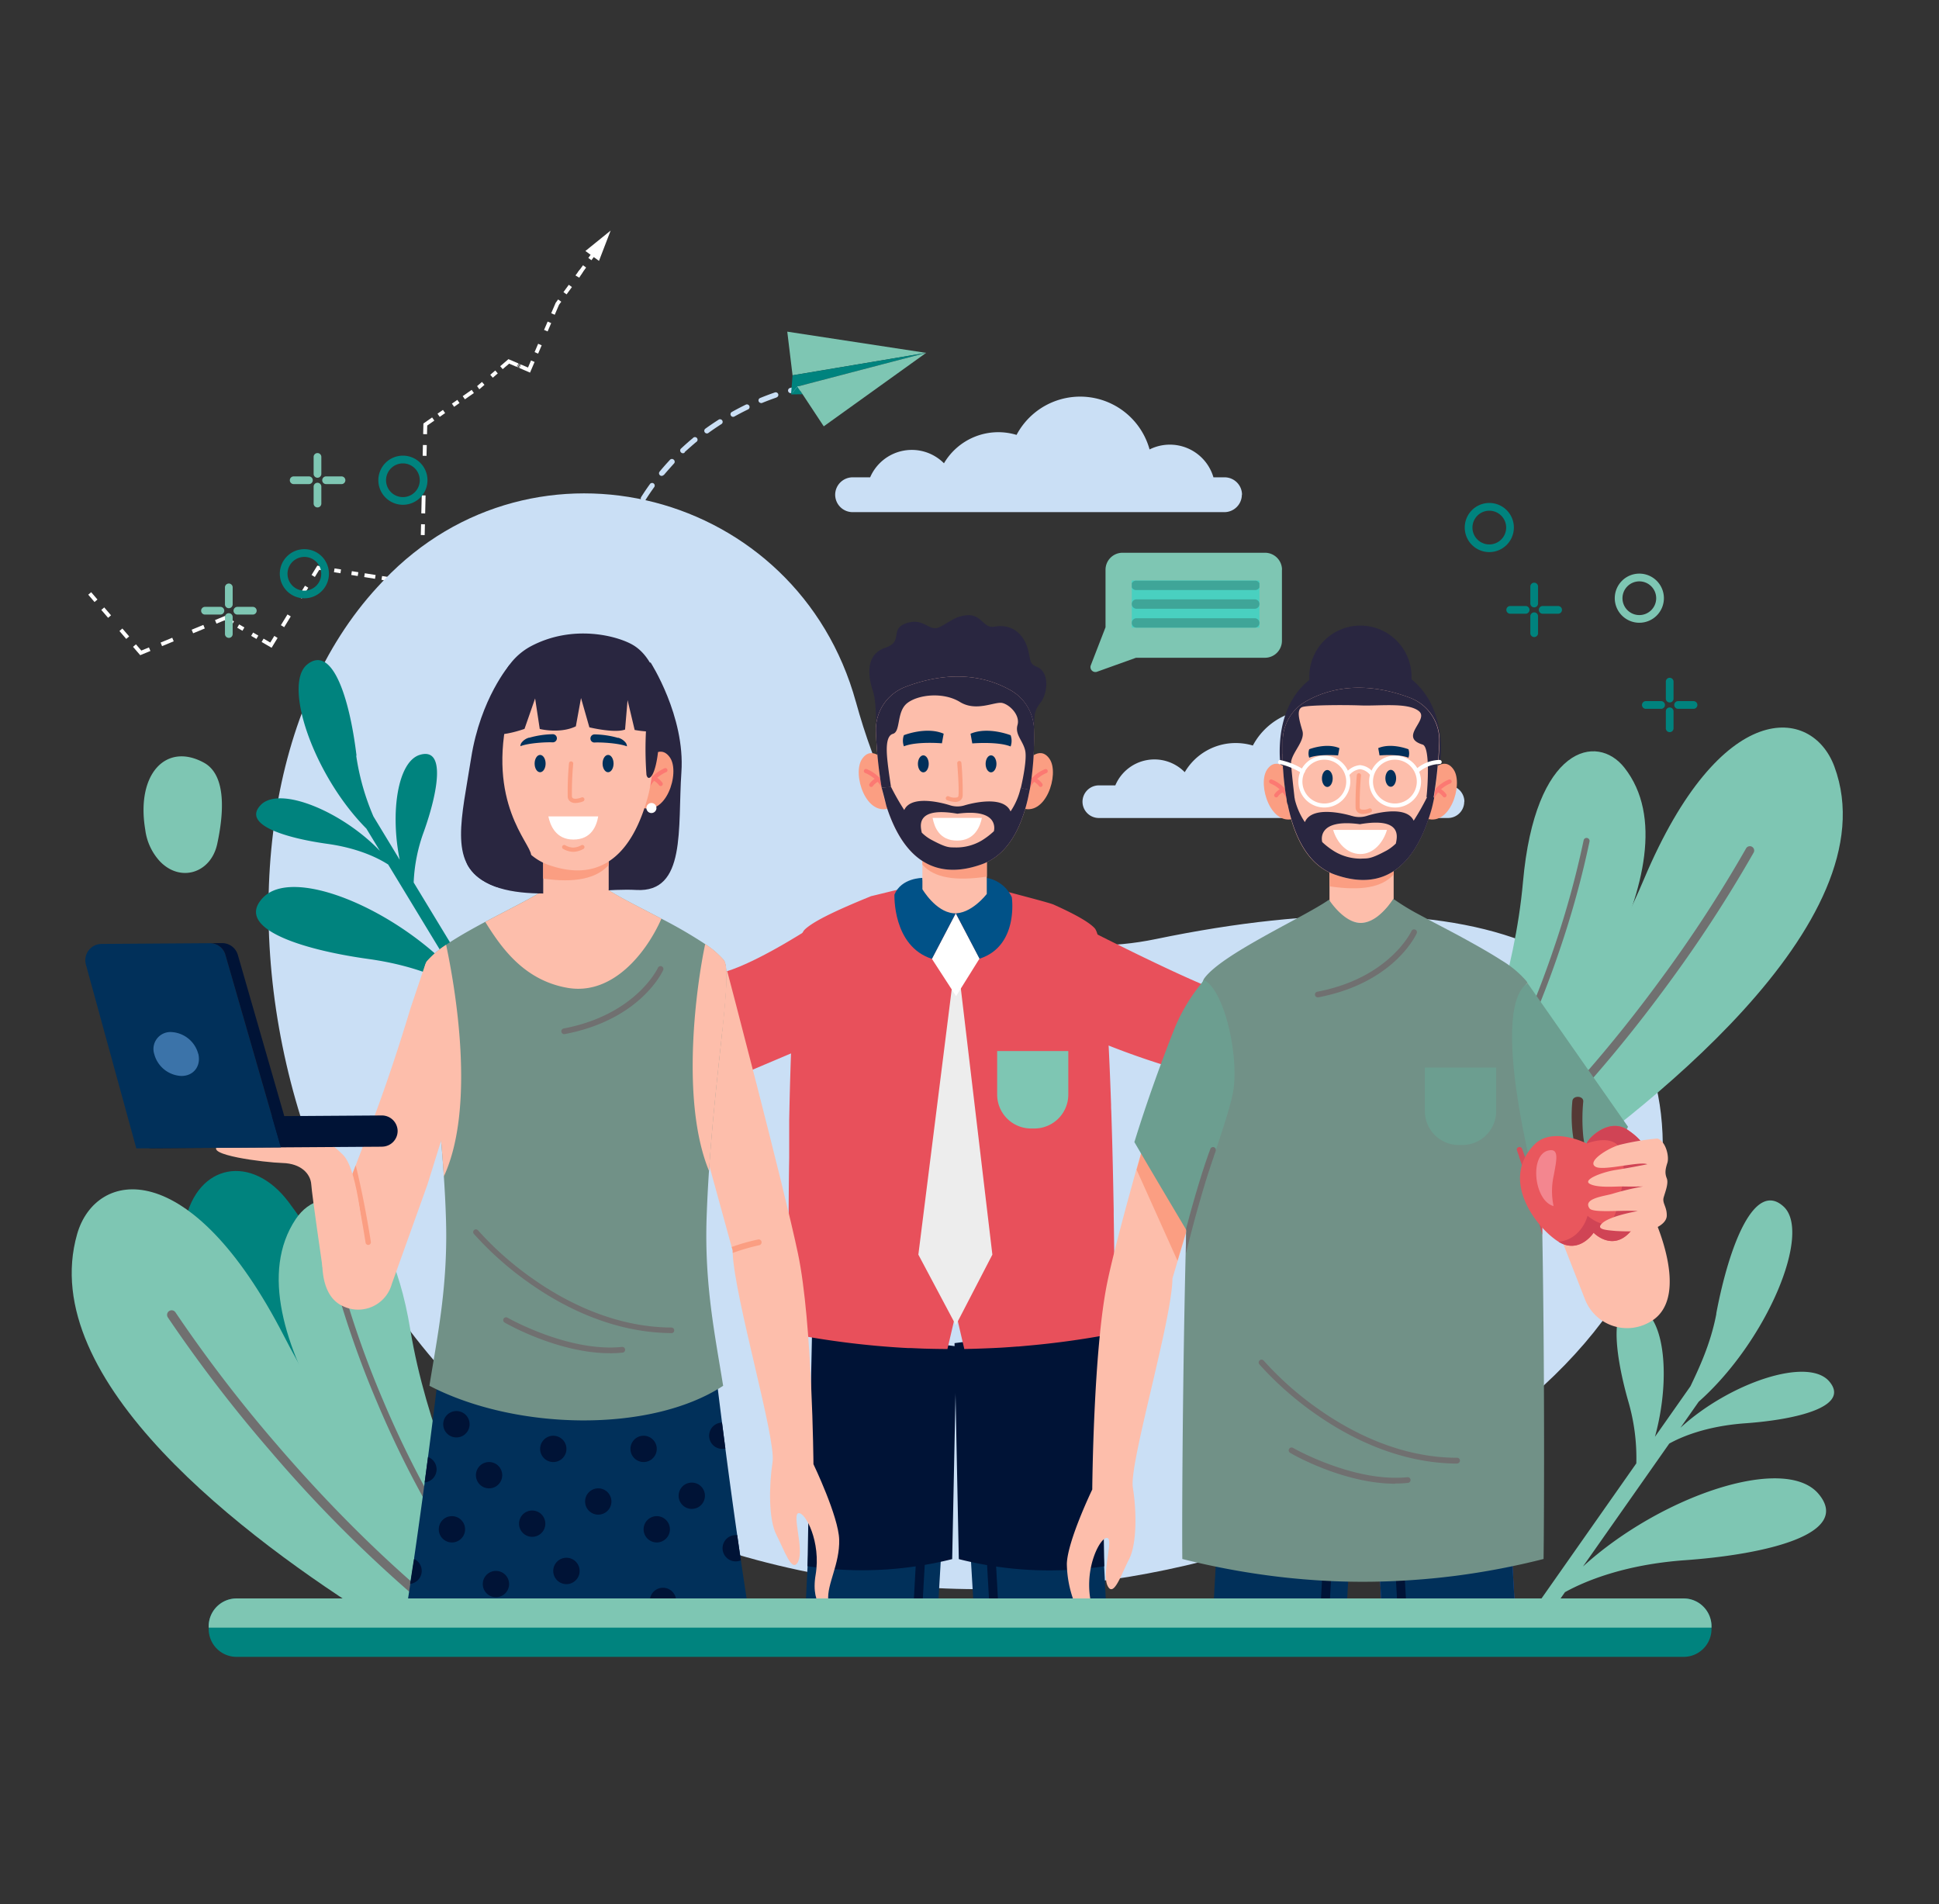 <svg xmlns="http://www.w3.org/2000/svg" xmlns:xlink="http://www.w3.org/1999/xlink" viewBox="0 0 502.76 493.79"><rect x="0" y="0" width="502.76" height="493.79" fill="#333333" stroke="none"/><defs><style>.cls-1,.cls-10,.cls-11,.cls-12,.cls-13,.cls-14,.cls-15,.cls-16,.cls-17,.cls-4,.cls-5,.cls-6,.cls-7,.cls-8,.cls-9{fill:none;}.cls-2{fill:#13dace;}.cls-3{clip-path:url(#clip-path);}.cls-10,.cls-11,.cls-12,.cls-13,.cls-14,.cls-15,.cls-16,.cls-17,.cls-4,.cls-5,.cls-6,.cls-7,.cls-8,.cls-9{stroke:#fff;stroke-miterlimit:10;}.cls-5{stroke-dasharray:2.7 4.51 2.7 2.7;}.cls-6{stroke-dasharray:3.27 5.45 3.27 3.27;}.cls-7{stroke-dasharray:1.57 2.62 1.57 1.57;}.cls-8{stroke-dasharray:3.27 5.45 3.27 3.27;}.cls-9{stroke-dasharray:1.7 2.84 1.7 1.7;}.cls-10{stroke-dasharray:2.84 1.7 1.7 2.84 1.7 1.7;}.cls-11{stroke-dasharray:2.8 4.67 2.8 2.8;}.cls-12{stroke-dasharray:4.67 2.8 2.8 4.67 2.8 2.8;}.cls-13{stroke-dasharray:1.71 2.84 1.71 1.71;}.cls-14{stroke-dasharray:2.84 1.71 1.71 2.84 1.71 1.71;}.cls-15{stroke-dasharray:0.13 0.21 0.13 0.13;}.cls-16{stroke-dasharray:2.35 3.91 2.35 2.35;}.cls-17{stroke-dasharray:3.91 2.35 2.35 3.91 2.35 2.35;}.cls-18{fill:#fff;}.cls-19{clip-path:url(#clip-path-3);}.cls-20{fill:#cadff5;}.cls-21{fill:#00837e;}.cls-22{fill:#7ec6b3;}.cls-23{opacity:0.5;}.cls-24{clip-path:url(#clip-path-5);}.cls-25{fill:#707070;}.cls-26{fill:#01305a;}.cls-27{fill:#001336;}.cls-28{fill:#e8505b;}.cls-29{fill:#ededed;}.cls-30{fill:#015288;}.cls-31{fill:#292640;}.cls-32{fill:#fb9e82;}.cls-33{fill:#fc7972;}.cls-34{fill:#fdbeab;}.cls-35{fill:#375bc7;}.cls-36{fill:#719187;}.cls-37{fill:#6c9e90;}.cls-38{fill:#d64e5a;}.cls-39{fill:#553935;}.cls-40{fill:#e9575d;}.cls-41{fill:#d04455;}.cls-42{fill:#f3868f;}.cls-43{fill:#3b73a9;}</style><clipPath id="clip-path"><rect class="cls-1" x="-569.45" y="-3.1" width="1028.45" height="632.9"></rect></clipPath><clipPath id="clip-path-3"><rect class="cls-1" width="500" height="500"></rect></clipPath><clipPath id="clip-path-5"><rect class="cls-2" x="293.46" y="150.52" width="33.1" height="12.23"></rect></clipPath></defs><g id="OBJECTS"><line class="cls-4" x1="23.26" y1="153.88" x2="24.89" y2="155.78"></line><line class="cls-5" x1="26.65" y1="157.83" x2="33.99" y2="166.37"></line><polyline class="cls-4" points="34.87 167.4 36.5 169.29 38.81 168.34"></polyline><line class="cls-6" x1="41.83" y1="167.08" x2="54.43" y2="161.87"></line><polyline class="cls-4" points="55.94 161.25 58.25 160.29 60.41 161.55"></polyline><line class="cls-7" x1="61.76" y1="162.34" x2="67.41" y2="165.64"></line><polyline class="cls-4" points="68.09 166.03 70.25 167.29 71.55 165.16"></polyline><line class="cls-8" x1="73.26" y1="162.37" x2="80.36" y2="150.74"></line><polyline class="cls-4" points="81.21 149.35 82.52 147.22 84.98 147.61"></polyline><line class="cls-9" x1="86.67" y1="147.88" x2="93.67" y2="149"></line><line class="cls-10" x1="94.51" y1="149.14" x2="106" y2="150.98"></line><polyline class="cls-4" points="106.84 151.12 109.31 151.51 109.37 149.01"></polyline><line class="cls-11" x1="109.44" y1="146.21" x2="109.71" y2="134.53"></line><line class="cls-12" x1="109.74" y1="133.13" x2="110.19" y2="113.98"></line><polyline class="cls-4" points="110.22 112.58 110.28 110.08 112.33 108.65"></polyline><line class="cls-13" x1="113.73" y1="107.68" x2="119.56" y2="103.61"></line><polyline class="cls-14" points="120.26 103.13 124.08 100.46 129.38 95.9"></polyline><polyline class="cls-4" points="130.02 95.34 131.92 93.71 134.22 94.69"></polyline><line class="cls-15" x1="134.33" y1="94.74" x2="134.81" y2="94.95"></line><polyline class="cls-4" points="134.87 94.97 137.17 95.96 138.15 93.66"></polyline><line class="cls-16" x1="139.07" y1="91.5" x2="142.92" y2="82.5"></line><polyline class="cls-17" points="143.38 81.42 144.51 78.78 152.26 68.13"></polyline><line class="cls-4" x1="152.95" y1="67.18" x2="154.42" y2="65.16"></line><polygon class="cls-18" points="155.31 67.65 158.33 59.79 151.79 65.08 155.31 67.65"></polygon><g class="cls-19"><g class="cls-19"><path class="cls-20" d="M221.92,182c-15.13-54.89-83.32-72.57-122.4-31.55q-.84.89-1.68,1.8c-56,60.9-29.56,211,87.36,249s238.54-31.43,245.37-93.52-47.11-81.61-130.82-64.24c-47.3,9.81-68.41-27.34-77.83-61.51"></path><path class="cls-21" d="M74.89,311.77c-9.48-12.7-23.77-10.16-26.92,5.1-1,5-.81,11.34,1.74,19.17,9.72,29.82,29.44,38.07,39.47,18.88,6.19-11.85-4.9-30.56-14.29-43.15"></path><path class="cls-22" d="M56.31,218.89c-1.65,7.5-9.49,10-14.82,4.49a14.81,14.81,0,0,1-3.83-8.25c-2.43-14.55,5.49-22.73,15.26-17.34,6,3.33,5,13.67,3.39,21.1"></path><path class="cls-20" d="M322,128.28a4.54,4.54,0,0,1-4.51,4.52H221.06a4.53,4.53,0,0,1-4.51-4.52,4.54,4.54,0,0,1,4.51-4.51h4.56a11.76,11.76,0,0,1,19.14-3.64,16.34,16.34,0,0,1,18.82-7.36,18.67,18.67,0,0,1,34.49,3.77,11.77,11.77,0,0,1,16.56,7.23h2.9a4.52,4.52,0,0,1,4.51,4.51"></path><path class="cls-20" d="M379.66,207.88a4.23,4.23,0,0,1-4.23,4.23H284.91a4.24,4.24,0,0,1-4.23-4.23,4.25,4.25,0,0,1,4.23-4.23h4.28a11,11,0,0,1,18-3.42,15.29,15.29,0,0,1,13.21-7.56,15.55,15.55,0,0,1,4.45.65,17.52,17.52,0,0,1,32.36,3.54,11,11,0,0,1,15.54,6.79h2.72a4.24,4.24,0,0,1,4.23,4.23"></path><path class="cls-21" d="M386.17,143.16a6.37,6.37,0,1,1,6.36-6.36,6.38,6.38,0,0,1-6.36,6.36m0-10.73a4.37,4.37,0,1,0,4.36,4.37,4.37,4.37,0,0,0-4.36-4.37"></path><path class="cls-22" d="M425.07,161.48a6.37,6.37,0,1,1,6.36-6.37,6.37,6.37,0,0,1-6.36,6.37m0-10.73a4.37,4.37,0,1,0,4.36,4.36,4.37,4.37,0,0,0-4.36-4.36"></path><path class="cls-21" d="M432.93,182.15a1,1,0,0,1-1-1v-4.4a1,1,0,0,1,2,0v4.4a1,1,0,0,1-1,1"></path><path class="cls-21" d="M432.93,189.85a1,1,0,0,1-1-1v-4.4a1,1,0,0,1,2,0v4.4a1,1,0,0,1-1,1"></path><path class="cls-21" d="M439.11,183.8h-4a1,1,0,0,1,0-2h4a1,1,0,0,1,0,2"></path><path class="cls-21" d="M430.7,183.8h-3.95a1,1,0,0,1,0-2h3.95a1,1,0,0,1,0,2"></path><path class="cls-21" d="M397.8,157.49a1,1,0,0,1-1-1v-4.4a1,1,0,1,1,2,0v4.4a1,1,0,0,1-1,1"></path><path class="cls-21" d="M397.8,165.19a1,1,0,0,1-1-1v-4.4a1,1,0,0,1,2,0v4.4a1,1,0,0,1-1,1"></path><path class="cls-21" d="M404,159.14h-4a1,1,0,0,1,0-2h4a1,1,0,0,1,0,2"></path><path class="cls-21" d="M395.58,159.14h-4a1,1,0,0,1,0-2h4a1,1,0,0,1,0,2"></path><path class="cls-21" d="M98.1,124.53a6.37,6.37,0,1,1,6.37,6.36,6.37,6.37,0,0,1-6.37-6.36m2,0a4.37,4.37,0,1,0,4.37-4.37,4.37,4.37,0,0,0-4.37,4.37"></path><path class="cls-21" d="M72.55,148.78a6.37,6.37,0,1,1,6.37,6.36,6.37,6.37,0,0,1-6.37-6.36m2,0a4.37,4.37,0,1,0,4.37-4.37,4.37,4.37,0,0,0-4.37,4.37"></path><path class="cls-22" d="M59.33,157.71a1,1,0,0,0,1-1v-4.4a1,1,0,0,0-2,0v4.4a1,1,0,0,0,1,1"></path><path class="cls-22" d="M59.33,165.41a1,1,0,0,0,1-1V160a1,1,0,0,0-2,0v4.4a1,1,0,0,0,1,1"></path><path class="cls-22" d="M53.15,159.36h4a1,1,0,0,0,0-2h-4a1,1,0,0,0,0,2"></path><path class="cls-22" d="M61.55,159.36h4a1,1,0,0,0,0-2h-4a1,1,0,0,0,0,2"></path><path class="cls-22" d="M82.32,123.88a1,1,0,0,0,1-1v-4.4a1,1,0,0,0-2,0v4.4a1,1,0,0,0,1,1"></path><path class="cls-22" d="M82.32,131.58a1,1,0,0,0,1-1v-4.4a1,1,0,0,0-2,0v4.4a1,1,0,0,0,1,1"></path><path class="cls-22" d="M76.15,125.53H80.1a1,1,0,0,0,0-2H76.15a1,1,0,0,0,0,2"></path><path class="cls-22" d="M84.55,125.53h4a1,1,0,0,0,0-2h-4a1,1,0,1,0,0,2"></path><path class="cls-22" d="M332.39,147.74v18.41a4.41,4.41,0,0,1-4.41,4.41H294.55l-10.09,3.62a1.28,1.28,0,0,1-1.63-1.67l3.82-9.86V147.74a4.41,4.41,0,0,1,4.41-4.41H328a4.41,4.41,0,0,1,4.41,4.41"></path><g class="cls-23"><rect class="cls-2" x="293.46" y="150.52" width="33.1" height="12.23"></rect><g class="cls-24"><path class="cls-21" d="M325.34,153H294.68a1.22,1.22,0,1,1,0-2.43h30.66a1.22,1.22,0,1,1,0,2.43"></path><path class="cls-21" d="M325.34,157.85H294.68a1.22,1.22,0,0,1,0-2.44h30.66a1.22,1.22,0,1,1,0,2.44"></path><path class="cls-21" d="M325.34,162.75H294.68a1.22,1.22,0,0,1,0-2.44h30.66a1.22,1.22,0,1,1,0,2.44"></path></g></g><path class="cls-20" d="M204.83,101.92a.62.62,0,0,0,.33,0c1.22-.32,1.93-.45,1.94-.45a.68.68,0,0,0-.25-1.34s-.75.14-2,.47a.68.68,0,0,0,0,1.32"></path><path class="cls-20" d="M165.37,133.05c-.63,1.15-1.24,2.35-1.81,3.55a.67.67,0,0,1-.78.37l-.13,0a.68.68,0,0,1-.32-.91c.58-1.23,1.2-2.45,1.85-3.63a.68.68,0,0,1,.92-.27.69.69,0,0,1,.27.93"></path><path class="cls-20" d="M162,140.26c-.49,1.22-1,2.48-1.38,3.75a.69.69,0,0,1-.81.44l-.05,0a.67.67,0,0,1-.43-.86c.44-1.29.91-2.57,1.41-3.82a.68.68,0,0,1,.88-.37.67.67,0,0,1,.38.88"></path><path class="cls-20" d="M156.2,160.16a.67.67,0,0,1-.5-.75c.17-1.35.37-2.7.61-4a.68.68,0,1,1,1.33.24c-.22,1.29-.42,2.62-.6,4a.67.67,0,0,1-.76.59h-.08"></path><path class="cls-20" d="M158.93,147a.67.67,0,0,1,.47.83q-.26.9-.48,1.8c-.17.68-.34,1.39-.49,2.08a.69.69,0,0,1-.82.52h0a.68.68,0,0,1-.5-.81c.16-.7.33-1.42.51-2.11s.31-1.22.48-1.83a.68.68,0,0,1,.82-.48h0"></path><path class="cls-20" d="M167.4,129.61a.69.69,0,0,1-.75.29.52.52,0,0,1-.19-.08.68.68,0,0,1-.21-.94c.72-1.14,1.49-2.28,2.28-3.37a.68.68,0,0,1,1.1.8c-.77,1.07-1.53,2.18-2.23,3.3"></path><path class="cls-20" d="M201.35,103.07c-1.24.43-2.49.9-3.74,1.41a.61.61,0,0,1-.42,0,.67.67,0,0,1-.09-1.28c1.26-.52,2.55-1,3.81-1.44a.69.69,0,0,1,.87.42.67.67,0,0,1-.43.86"></path><path class="cls-20" d="M190.42,108a.68.68,0,0,1-.5.07.69.69,0,0,1-.42-.33.66.66,0,0,1,.26-.92c1.18-.66,2.4-1.3,3.61-1.89a.68.68,0,0,1,.6,1.23c-1.2.57-2.39,1.2-3.55,1.84"></path><path class="cls-20" d="M177.54,117.34a.69.69,0,0,1-.63.17.67.67,0,0,1-.33-.2.68.68,0,0,1,0-1c1-.92,2-1.83,3.06-2.69a.68.68,0,1,1,.87,1c-1,.84-2,1.73-3,2.63"></path><path class="cls-20" d="M183.69,112.26a.64.64,0,0,1-.56.11.68.68,0,0,1-.24-1.21c1.09-.79,2.23-1.56,3.37-2.29A.68.68,0,1,1,187,110c-1.12.72-2.23,1.47-3.3,2.25"></path><path class="cls-20" d="M172.07,123.15a.68.68,0,0,1-.69.23.73.73,0,0,1-.26-.14.67.67,0,0,1-.09-.95c.86-1.05,1.77-2.07,2.69-3.06a.68.68,0,0,1,1,0,.67.67,0,0,1,0,1c-.9,1-1.79,2-2.64,3"></path><polygon class="cls-22" points="205.5 97.32 204.13 86 240.13 91.5 205.5 97.32"></polygon><polygon class="cls-21" points="240.13 91.5 206.87 100.2 206.78 100.23 205.11 102.27 205.5 97.32 240.13 91.5"></polygon><polygon class="cls-21" points="205.11 102.27 208.1 102.23 206.78 100.23 205.11 102.27"></polygon><polygon class="cls-22" points="210.97 99.13 206.78 100.23 213.59 110.55 240.13 91.5 210.97 99.13"></polygon><path class="cls-22" d="M129.08,420.36c-12.75-12.95-38.82-41.51-55.4-73.83C49.28,299,24.81,303.22,20,320c-10.87,38,43.77,79,77.92,100.32Z"></path><path class="cls-25" d="M118.93,420.36c-19.37-15.2-35.73-32.47-47.11-45.72a363.51,363.51,0,0,1-26.31-34.33,1.17,1.17,0,0,0-2,1.28A366,366,0,0,0,70,376.14a348.88,348.88,0,0,0,45.14,44.22Z"></path><path class="cls-22" d="M127,404.58c-5.72-11.42-16.57-35.35-20.6-59.73-6-36.43-23-38.8-29.71-28.75-18.42,27.58,25.72,78.33,39.8,93.35Z"></path><path class="cls-25" d="M123,406.44c-10.75-15.09-18.68-31.46-23.75-43.5a248.72,248.72,0,0,1-10.06-28.13.81.81,0,0,0-1.57.43,252.71,252.71,0,0,0,10.12,28.31c5.08,12.06,13,28.44,23.76,43.58Z"></path><path class="cls-22" d="M377.78,303.49c10.92-12.79,34.61-42.62,48.48-75.52,19.9-47.2,43.59-44.9,49.38-29.18,15,40.66-51.5,91.08-79.23,109.94Z"></path><path class="cls-25" d="M384.34,305.34c19.2-16.79,35.05-36.14,45.71-50.65A345.78,345.78,0,0,0,452.73,220a1.13,1.13,0,0,1,1.53-.44,1.12,1.12,0,0,1,.44,1.52A349.57,349.57,0,0,1,431.89,256c-10.54,14.33-26.1,33.36-45,50.06Z"></path><path class="cls-22" d="M379.5,287.28c4.65-11.33,13.3-35,15.39-58.57,3.13-35.24,19.2-38.73,26.33-29.61,19.58,25-19,76.71-31.33,92.07Z"></path><path class="cls-25" d="M383.46,288.76c9.19-15.19,15.59-31.4,19.57-43.27a238.51,238.51,0,0,0,7.59-27.61.78.78,0,0,1,1.53.3A240.68,240.68,0,0,1,404.51,246c-4,11.89-10.39,28.11-19.57,43.35Z"></path><path class="cls-22" d="M445,340.63c3.42-18.09,10-34.59,17.45-27.78s-4.37,35-22,50.62l-4.73,6.75c12.67-11.61,33.06-18.53,38.6-12s-8.5,9.89-21.79,10.84c-10.12.73-16.58,3.52-19.71,5.26l-22.38,31.88c20.12-18.32,52.32-29.21,61.08-18.84s-13.47,15.69-34.57,17.2c-15.94,1.14-26.16,5.52-31.17,8.29l-4.46,6.35c-1.23-.6-2.45-1.21-3.66-1.82l26.62-37.93a52.42,52.42,0,0,0-2.14-16.27c-3.63-12.83-5.21-27.14,2.79-24.18,6.94,2.57,8.21,18.93,4.18,33.56l9.21-13.11c2.16-4.55,5.25-11,6.72-18.84"></path><path class="cls-21" d="M92.44,195.94c-1.8-15-6.27-28.83-12.75-23.67S81.36,201.13,95,214.86l3.51,5.78c-9.74-10.18-26-17-30.91-11.9s6.4,8.55,17.22,10.06c8.23,1.14,13.36,3.78,15.83,5.37l16.56,27.29C101.7,235.38,76,224.72,68.24,232.72s10.16,13.57,27.33,15.95c13,1.81,21.09,5.94,25,8.48l3.3,5.44q1.55-.63,3.09-1.29l-19.7-32.47a43,43,0,0,1,2.64-13.19c3.67-10.29,5.74-21.9-1-19.92-5.82,1.72-7.74,15-5.26,27.22l-6.81-11.23a62.52,62.52,0,0,1-4.47-15.77"></path><path class="cls-26" d="M243.35,414.51c.18-2.91.34-5.68.49-8.25.62-10.49,1-17.66,1-17.66l-4.11-.18-2.32-.1-27.94-1.25s-.51,8-1.11,19.78c-.12,2.41-.25,5-.38,7.66Z"></path><path class="cls-27" d="M243.52,348.54l4.48.58s-.44,22.38-1.11,55.16a96,96,0,0,1-37.51,1.84c.65-36.76,1.2-61.79,1.2-61.79L241,348.22Z"></path><path class="cls-27" d="M239.28,414.51c.65-11.21,1.18-20.82,1.47-26.09l-2.32-.1c-.29,5.29-.82,14.94-1.47,26.19Z"></path><path class="cls-26" d="M252.36,414.51h34.35c-.13-2.69-.26-5.25-.38-7.66-.6-11.77-1.11-19.78-1.11-19.78l-27.94,1.25-2.32.1-4.11.18s.4,7.17,1,17.66c.15,2.57.31,5.34.49,8.25"></path><path class="cls-27" d="M252,347.7l-4.5.58s.43,22.7,1.11,56a95.55,95.55,0,0,0,37.72,1.86c-.65-37.28-1.21-62.67-1.21-62.67l-30.59,3.94Z"></path><path class="cls-27" d="M258.75,414.51c-.65-11.25-1.18-20.9-1.47-26.19l-2.32.1c.29,5.27.82,14.88,1.47,26.09Z"></path><path class="cls-28" d="M289.19,340.18c0,2.39,0,4.27,0,5.55A222.2,222.2,0,0,1,265.71,349l-.62.06-1,.09h-.26c-1.36.11-2.71.2-4.07.29-2.81.16-6.91.31-9.73.36l-2.18-9.38-2.19,9.38c-1.61,0-4.44-.05-6.05-.1l-1.77-.07-1.59-.07-.72,0-1.34-.07a222,222,0,0,1-29.61-3.75c-.06-2.81-.11-8.52-.12-15.89v-1.23c0-8.13,0-18.11.17-28.38l0-2.44c0-1.1,0-2.21,0-3.32,0-.22,0-.45,0-.67,0-.45,0-.89,0-1.34,0-.65,0-1.3,0-1.94l.09-4.41c.48-20.4,1.43-39.15,3.25-43.91a3.05,3.05,0,0,1,.53-1,6.45,6.45,0,0,1,.7-.65c.34-.27.73-.56,1.17-.85,3-2,8.28-4.35,13.61-6.56l1.86-.77c.1,0,14.48-3.54,14.57-3.58l15,.76c1.81.77,16,4.25,17.78,5l1.53.7c4.09,1.9,7.57,3.79,9.09,5.4,2.19,2.32,3.51,23.15,4.28,45.8,0,.52,0,1,.05,1.57.08,2.39.15,4.8.22,7.21s.12,4.75.18,7.11c.09,3.85.16,7.65.23,11.3,0,.42,0,.83,0,1.24.06,3.56.1,7,.14,10.17,0,.42,0,.83,0,1.24,0,4.79.08,9,.09,12.44h0v1.37"></path><polygon class="cls-29" points="248.56 251.48 257.31 325.33 247.84 343.61 238.12 325.33 247.4 251.5 248.56 251.48"></polygon><polygon class="cls-18" points="253.99 248.54 247.9 258.3 241.63 248.63 247.81 236.82 253.99 248.54"></polygon><path class="cls-30" d="M239.17,227.65s-5.41-.06-7.25,4.3c0,0-.55,13.39,9.71,16.68l6.18-11.81s-7.7-2.38-8.64-9.17"></path><path class="cls-30" d="M255.88,227.65a8.88,8.88,0,0,1,6.47,5s1.88,12.65-8.37,15.94l-6.17-11.81s7.14-2.38,8.07-9.17"></path><path class="cls-22" d="M268.24,292.62h-.89a8.8,8.8,0,0,1-8.8-8.8V272.53H277v11.29a8.8,8.8,0,0,1-8.8,8.8"></path><path class="cls-31" d="M227.1,190.48s.34-8-.74-11.21c-1.91-5.64-1-10,3.23-11.33,4.84-1.54.86-4.9,5.52-6.38s5.8,2.5,8.63,1,3.79-2.6,6.59-3c4.26-.57,4.53,3.48,7.47,2.94,4.88-.9,7.61,2.25,8.6,5.44s.24,4.1,2.5,5c3.35,1.39,2.74,6.92.9,9.25s-1.54,3.25-1.67,6.94-41,1.32-41,1.32"></path><path class="cls-32" d="M266,197.64s3.53-4.71,6.16-.82-1.09,15.39-7.51,12.58Z"></path><path class="cls-33" d="M266.09,205.85a.53.53,0,0,0,.52-.39c1-3.55,4.67-5,4.71-5a.54.54,0,0,0,.31-.7.52.52,0,0,0-.69-.31,9.31,9.31,0,0,0-5.37,5.72.53.53,0,0,0,.37.67.39.39,0,0,0,.15,0"></path><path class="cls-33" d="M269.8,204.06a.51.51,0,0,0,.29-.08.55.55,0,0,0,.17-.75,5,5,0,0,0-2-1.65.55.55,0,0,0-.72.28.55.55,0,0,0,.27.72,3.8,3.8,0,0,1,1.57,1.24.55.55,0,0,0,.46.24"></path><path class="cls-32" d="M229.67,197.64s-3.53-4.71-6.16-.82,1.09,15.39,7.52,12.58Z"></path><path class="cls-33" d="M229.62,205.85a.54.54,0,0,1-.52-.39c-1-3.55-4.67-5-4.71-5a.54.54,0,1,1,.39-1,9.36,9.36,0,0,1,5.37,5.72.54.54,0,0,1-.38.67.39.39,0,0,1-.15,0"></path><path class="cls-33" d="M225.91,204.06a.51.51,0,0,1-.29-.08.54.54,0,0,1-.16-.75,4.85,4.85,0,0,1,2-1.65.54.54,0,0,1,.72.28.55.55,0,0,1-.27.72,3.88,3.88,0,0,0-1.57,1.24.54.54,0,0,1-.46.24"></path><path class="cls-34" d="M239.17,219.15v11.43s3.41,5.82,8,6.22,8.69-5,8.69-5V220Z"></path><path class="cls-32" d="M239.17,219.15v5.07c3.09,3.44,8.58,4.29,16.71,3.09V220Z"></path><path class="cls-34" d="M227.12,189.8a110.43,110.43,0,0,0,1.48,14.44h0a.08.08,0,0,0,0,0h0c.21,1.08.45,2.1.7,3,.16.54.32,1.1.51,1.68,2.71,8.5,9,20.8,24.76,15.17,6.65-2.37,10.11-9.23,11.87-16.67.1-.44.2-.88.28-1.31.06-.28.12-.55.17-.82l.08-.4c0-.07,0-.11,0-.14v0a81.34,81.34,0,0,0,1.12-15.64A11.93,11.93,0,0,0,262.07,179c-9.93-5.64-20.43-3.54-27.33-.88a11.87,11.87,0,0,0-7.62,11.67"></path><path class="cls-31" d="M228.6,204.24h0a.08.08,0,0,0,0,0h0c.1.37.66,2.41,1.21,4.7,2.71,8.5,9,20.8,24.76,15.17,6.65-2.37,10.11-9.23,11.87-16.67.1-.44.2-.88.28-1.31.06-.28.12-.55.17-.82l.08-.4a1.15,1.15,0,0,0,0-.14v0l-2.32-.47a17.9,17.9,0,0,1-2.63,6.11c-2-4.7-11.92-1.58-11.92-1.58l0,0a6.21,6.21,0,0,1-1.86.28,6.29,6.29,0,0,1-1.91-.3s-9.84-3.26-11.87,1.23a63.61,63.61,0,0,1-3.43-6l-2.42.18ZM248.21,211c11.26-1.52,9.49,4.54,9.49,4.54a19.27,19.27,0,0,1-3.16,2.41,12.93,12.93,0,0,1-6.64,1.8c-1.72-.07-2.2.28-6.57-2.08A10.81,10.81,0,0,1,239,215.9h0c-.19-1.19-2.09-6.85,9.2-4.91"></path><path class="cls-26" d="M238,198.07c0,1.22.63,2.2,1.41,2.2s1.4-1,1.4-2.2-.63-2.21-1.4-2.21-1.41,1-1.41,2.21"></path><path class="cls-26" d="M255.56,198.07c0,1.22.63,2.2,1.4,2.2s1.41-1,1.41-2.2-.63-2.21-1.41-2.21-1.4,1-1.4,2.21"></path><path class="cls-26" d="M234.41,190.62s5.8-2.3,10.27-.37l-.45,2.49s-6.56-.56-9.86.78a4.25,4.25,0,0,1,0-2.9"></path><path class="cls-26" d="M262,190.63s-5.84-2.31-10.35-.37l.45,2.51s6.61-.56,9.94.79a4.34,4.34,0,0,0,0-2.93"></path><path class="cls-32" d="M247.67,207.94a6,6,0,0,1-2-.41.55.55,0,1,1,.41-1,3.29,3.29,0,0,0,2.18.21.61.61,0,0,0,.27-.51c.19-1.9-.33-8.25-.33-8.32a.54.54,0,0,1,.5-.58.53.53,0,0,1,.58.49,82.75,82.75,0,0,1,.33,8.52,1.67,1.67,0,0,1-.79,1.33,2.29,2.29,0,0,1-1.18.28"></path><path class="cls-18" d="M254.59,212.08c-.41,2.07-1.78,5.89-6.4,5.89s-5.92-3.49-6.37-5.89Z"></path><path class="cls-31" d="M227.12,189.8a110.61,110.61,0,0,0,1.48,14.44l2.43-.18s-.59-3.75-.86-6.19-.74-7,1.35-7.58.86-5.78,3.75-8,9.37-2.89,13.64-.26,9.08-.2,11,.26,4.64,3.16,3.92,5.7,1.45,4.07,2,6.69-1.15,9.68-1.15,9.68l2.32.47a81.34,81.34,0,0,0,1.12-15.64A11.91,11.91,0,0,0,262.07,179c-9.94-5.64-20.43-3.54-27.33-.88a11.88,11.88,0,0,0-7.62,11.67"></path><path class="cls-28" d="M211.73,239.56s-14.28,9.53-23.46,12.36l6.14,25.76s.85-.35,11.27-4.78Z"></path><path class="cls-28" d="M281.75,240.89s27.3,14,36.47,16.83c-3.51,6.33-5.75,12.21-8.74,20.7A206.86,206.86,0,0,1,286,270.53Z"></path><path class="cls-35" d="M392.67,414.68c-.51-9.56-.91-15.8-.91-15.8l-28,1.24-2.33.11-4.12.18s.31,5.65.82,14.27Z"></path><path class="cls-26" d="M392.67,414.68c-.51-9.56-.91-15.8-.91-15.8l-28,1.24-2.33.11-4.12.18s.31,5.65.82,14.27Z"></path><path class="cls-27" d="M364.55,414.68c-.34-6.12-.62-11.21-.81-14.55l-2.32.1c.18,3.33.46,8.37.81,14.45Z"></path><path class="cls-26" d="M349.3,414.68c.5-8.62.82-14.27.82-14.27l-4.48-.2-2.32-.1-27.67-1.23s-.3,4.79-.72,12.4c-.06,1.07-.12,2.21-.18,3.4Z"></path><path class="cls-27" d="M344.84,414.68c.34-6.09.62-11.14.8-14.47l-2.32-.1c-.18,3.35-.46,8.44-.81,14.57Z"></path><path class="cls-31" d="M331.81,194.94c0,12.63,7.78,21.33,20.4,21.33s21.43-9.36,21.43-22a26.94,26.94,0,0,0-1.66-9.62c-.06-.17-.13-.34-.2-.5-.13-.33-.27-.66-.42-1-.22-.49-.47-1-.72-1.43-3.29-5.91-9.19-9.68-17.1-9.68-15.15,0-21.73,10.22-21.73,22.85"></path><path class="cls-31" d="M339.49,175.46a13.25,13.25,0,1,0,13.24-13.24,13.24,13.24,0,0,0-13.24,13.24"></path><path class="cls-32" d="M334.65,200.38s-3.51-4.68-6.12-.81,1.08,15.29,7.47,12.5Z"></path><path class="cls-33" d="M334.6,208.54a.56.56,0,0,1-.52-.39,8.31,8.31,0,0,0-4.68-5,.56.56,0,0,1-.31-.7.54.54,0,0,1,.7-.31,9.26,9.26,0,0,1,5.33,5.68.54.54,0,0,1-.37.67l-.15,0"></path><path class="cls-33" d="M330.92,206.76a.52.52,0,0,1-.3-.08.55.55,0,0,1-.16-.75,5,5,0,0,1,2-1.63.54.54,0,0,1,.44,1,3.81,3.81,0,0,0-1.56,1.24.53.53,0,0,1-.45.24"></path><path class="cls-32" d="M370.8,200.38s3.51-4.68,6.12-.81-1.08,15.29-7.47,12.5Z"></path><path class="cls-33" d="M370.85,208.54a.56.56,0,0,0,.52-.39,8.31,8.31,0,0,1,4.68-5,.54.54,0,0,0,.31-.7.53.53,0,0,0-.69-.31,9.26,9.26,0,0,0-5.34,5.68.55.55,0,0,0,.37.67l.15,0"></path><path class="cls-33" d="M374.54,206.76a.51.51,0,0,0,.29-.08.55.55,0,0,0,.16-.75,4.91,4.91,0,0,0-2-1.63.55.55,0,0,0-.72.27.54.54,0,0,0,.27.71,3.81,3.81,0,0,1,1.56,1.24.55.55,0,0,0,.46.24"></path><path class="cls-34" d="M361.36,221.76v11.36s-3.39,5.79-8,6.18-8.64-5-8.64-5V222.56Z"></path><path class="cls-32" d="M361.36,221.76v5c-3.07,3.41-8.53,4.27-16.61,3.07v-7.31Z"></path><path class="cls-34" d="M332.58,195.48c0,.2,0,.41,0,.63,0,.55,0,1.11.06,1.69,0,.29,0,.58,0,.88s0,.59.06.89v.1l.06.8a67.84,67.84,0,0,0,.86,6.87s0,.11,0,.16c.07.37.15.75.22,1.13,1.63,8,5.07,15.6,12.13,18.12,16.74,6,22.72-8.38,25.12-16.75.21-.76.41-1.59.59-2.47,0-.2.08-.39.11-.6l0-.15a110.2,110.2,0,0,0,1.45-14.07v-.13A11.81,11.81,0,0,0,365.77,181c-6.87-2.64-17.3-4.73-27.17.87a11.86,11.86,0,0,0-6,10.09c0,1.07,0,2.26,0,3.53"></path><path class="cls-31" d="M333.67,207.34s0,.11,0,.16c1.53,8.37,5,16.61,12.35,19.25,16.74,6,22.72-8.38,25.12-16.75.26-.93.5-2,.7-3.07l0-.15-1.8-.12a64.79,64.79,0,0,1-3.49,6.15c-2.09-4.58-12.14-1.25-12.14-1.25a6.5,6.5,0,0,1-1.95.3,6.06,6.06,0,0,1-1.89-.29h-.05s-10.18-3.19-12.18,1.61a18.27,18.27,0,0,1-2.69-6.24Zm18.87,6.39c11.53-2,9.58,3.8,9.39,5h0a11.7,11.7,0,0,1-2.37,1.8c-4.46,2.41-4.95,2-6.71,2.12a13.23,13.23,0,0,1-6.78-1.84,19.36,19.36,0,0,1-3.23-2.46s-1.81-6.19,9.7-4.64"></path><path class="cls-26" d="M345.55,201.86c0,1.21-.63,2.2-1.4,2.2s-1.39-1-1.39-2.2.62-2.2,1.39-2.2,1.4,1,1.4,2.2"></path><path class="cls-26" d="M362,201.81c0,1.22-.62,2.2-1.39,2.2s-1.4-1-1.4-2.2.62-2.19,1.4-2.19,1.39,1,1.39,2.19"></path><path class="cls-26" d="M365.16,194.27s-4.41-1.74-7.8-.28l.34,1.89s5-.42,7.49.59a3.32,3.32,0,0,0,0-2.2"></path><path class="cls-26" d="M339.49,194.27s4.41-1.74,7.8-.28l-.34,1.89s-5-.42-7.48.59a3.26,3.26,0,0,1,0-2.2"></path><path class="cls-32" d="M353.4,211.06a5.67,5.67,0,0,0,2-.41.54.54,0,0,0-.41-1,3.24,3.24,0,0,1-2.16.21.59.59,0,0,1-.27-.51,81.39,81.39,0,0,1,.33-8.26.54.54,0,0,0-.5-.58.53.53,0,0,0-.58.49,79.23,79.23,0,0,0-.32,8.46,1.64,1.64,0,0,0,.78,1.32,2.26,2.26,0,0,0,1.18.28"></path><path class="cls-18" d="M345.67,215.19c.89,3.11,3.44,6.22,7,6.26s6.06-3.15,6.95-6.26Z"></path><path class="cls-31" d="M332.58,195.48c0,.2,0,.41,0,.63,0,.55,0,1.12.06,1.69,0,.29,0,.58,0,.88s0,.59.06.89v.1l.06.8a67.84,67.84,0,0,0,.86,6.87s0,.11,0,.16c.07.37.15.75.22,1.13l1.86-1.39c-.12-1.2-1.07-9.08-.92-9.83.52-2.61,3.65-5.4,2.92-7.91s-1.79-5.77.17-6.22,10-.53,15-.36,12.14-.81,15,1.45-5.38,6.74,1,8.7c2,.62,1.31,11.13,1,13.59l1.73.87c0-.2.08-.39.11-.6l0-.15a110.2,110.2,0,0,0,1.45-14.07v-.13A11.81,11.81,0,0,0,365.77,181c-6.87-2.64-17.3-4.73-27.17.87a11.86,11.86,0,0,0-6,10.09c0,1.07,0,2.26,0,3.53"></path><path class="cls-36" d="M361.7,233.36a58,58,0,0,0,5.84,3.57l4.28,2.29c2.33,1.22,4.81,2.52,7.27,3.85h0c3.64,2,7.22,4,10.2,5.93a26.2,26.2,0,0,1,6.5,5.41c1.68,2.32,2.77,17.37,3.47,37.17,0,.69.05,1.4.08,2.11V294c0,.72.05,1.46.08,2.2.06,2.23.13,4.5.19,6.82,0,.49,0,1,0,1.47l0,1.11c.07,2.83.13,5.72.19,8.65q.06,3,.11,6c.62,35.3.47,73.6.32,84a194.15,194.15,0,0,1-22.89,4.37h0c-2,.25-4,.48-6,.67l-2,.18c-3.58.3-7.16.51-10.73.61q-8.88.26-17.74-.35c-4.06-.28-8.13-.68-12.19-1.23a198.54,198.54,0,0,1-22.12-4.25c-.13-12.42.16-65.51,1.64-105.22,0-.64.05-1.27.07-1.9.89-22.87,2.19-40.91,4-43.46,2.24-3.06,8.3-6.84,14.71-10.44,2.6-1.47,5.27-2.91,7.76-4.25,4.11-2.22,7.75-4.21,9.85-5.68,0,0,4.07,6.4,8.65,6,4.17-.36,7.42-5.3,8-6.18Z"></path><path class="cls-25" d="M377.81,379.51h0c-15.38-.07-28.5-7.07-36.8-12.93a84.8,84.8,0,0,1-14.48-12.81.74.74,0,0,1,1.14-.95,82.93,82.93,0,0,0,14.22,12.58C350,371.12,362.84,378,377.81,378a.74.74,0,0,1,0,1.48"></path><path class="cls-25" d="M361.79,384.73c-13.34,0-26.65-7.6-27.25-8a.74.74,0,1,1,.74-1.28c.15.09,15.81,9,29.69,7.59a.74.74,0,0,1,.15,1.47,31,31,0,0,1-3.33.17"></path><path class="cls-25" d="M341.67,258.62a.74.74,0,0,1-.14-1.46c18.75-3.56,24.4-15.62,24.45-15.74a.74.74,0,1,1,1.35.61c-.24.52-6,12.88-25.52,16.58h-.14"></path><path class="cls-37" d="M379.14,296.9h-.89a8.79,8.79,0,0,1-8.8-8.79v-11.3h18.49v11.3a8.79,8.79,0,0,1-8.8,8.79"></path><path class="cls-34" d="M282.7,414.68s0-.08,0-.12c-1.42-8.4,2.62-16,4.37-15.77s-1.45,9.18.11,12.4,3.56-3,5.55-6.83c2.07-3.94,2-12.53,1-18.67S303.9,342.3,304,331.5l1.36-4.58,5-16.76L318,283.92s-4.65-19.86-12.49-18.16c0,0-4.15,13.84-8.59,29.44l-2.27,8.05c-3.16,11.31-6.13,22.48-7.51,29.11-3.65,17.5-3.93,53.87-3.93,53.87s-6.44,13.36-6.59,19.31a29,29,0,0,0,1.64,9.14Z"></path><path class="cls-32" d="M294.68,303.25l10.63,23.67,5-16.75L297,295.2l-2.27,8.05"></path><path class="cls-37" d="M294.16,296.19c4.66,8,9.4,15.94,14.12,23.9,1.55-5.2,3.16-10.2,4.67-14.8l0,0q.9-2.76,1.76-5.3a.12.12,0,0,1,0-.09c.19-.6.38-1.18.58-1.76h0c2.25-6.81,4-12.23,4.5-15.39,1.34-8.5-1.81-23.58-6.48-27.86l-.54-.41c-.3-.18-.41-.45-.75-.1a46.38,46.38,0,0,0-7.44,12.2l-.79,2c-2.88,7.42-6.42,17.07-9.68,27.64"></path><path class="cls-25" d="M307.57,324.79c1.53-6.35,3.47-13.41,5.38-19.5a0,0,0,0,0,0,0c.6-1.88,1.19-3.67,1.76-5.31l0-.08c.18-.52.37-1,.54-1.51a.74.74,0,0,0,0-.25h0a.73.73,0,0,0-1.41-.24c-2,5.35-4.28,13.05-6.27,20.61,0,2.09-.06,4.2-.09,6.31"></path><path class="cls-38" d="M393.35,298.11h0a.74.74,0,0,0,0,.25c.18.49.35,1,.53,1.5a.36.36,0,0,1,0,.09c.57,1.64,1.16,3.42,1.76,5.31a0,0,0,0,0,0,0c1.46,4.66,2.94,9.9,4.24,14.95q0-3-.11-6c-1.69-6.1-3.53-12-5.11-16.33a.73.73,0,0,0-1.41.24"></path><path class="cls-34" d="M428.37,314.69h0c-4.11-8.77-32.31-59.79-32.31-59.79-5.32,3.17,3.68,53.35,3.68,53.35l11.19,28.57a11.71,11.71,0,0,0,16.81,6l.32-.18c10.79-6.41.31-27.93.31-27.93"></path><path class="cls-37" d="M396.06,254.9l26.06,37.27s-10.36,22.58-22.26,21.73c0,0-14.66-51.35-3.8-59"></path><path class="cls-39" d="M407.7,285.49c.16-1.52,2.94-1.4,2.82.15a47.38,47.38,0,0,0,0,9c.36,3,1.28,5.8,1.74,8.73.1.65-.92,1-1.26.43C407.77,298.74,407.12,291.27,407.7,285.49Z"></path><path class="cls-40" d="M404.14,322a7.84,7.84,0,0,0,1.3.65c4.71,1.74,7.76-3,7.76-3s7.05,7.35,12.43-5.09c6-13.84.3-18.92-3.5-21.51-5.09-3.5-10.56,2.44-10.69,3.41v.05s-8.93-4.52-13.62.3C388.65,306.27,398.78,318.71,404.14,322Z"></path><path class="cls-41" d="M404.14,322a7.84,7.84,0,0,0,1.3.65c4.71,1.74,7.76-3,7.76-3s7.05,7.35,12.43-5.09c6-13.84.3-18.92-3.5-21.51-5.09-3.5-10.56,2.44-10.69,3.41v.05s6.78-2.78,8.86,1.63-1,18.89-3.35,19.27-5.32-2.16-5.32-2.16S410.2,321.32,404.14,322Z"></path><path class="cls-42" d="M402.17,298.24c2.13-.05,1.28,3.24.72,6.44a18.86,18.86,0,0,0-.07,8.05C397.57,311.38,396.37,298.4,402.17,298.24Z"></path><path class="cls-34" d="M429.73,295.22a65.08,65.08,0,0,0-9.54,1.58c-2.85.66-9.05,4.4-6.41,5.78,2.09,1.08,11.48-1.54,13.34-.69,0,0-4.44.91-8.22,1.49-3.42.53-8.71,2.53-6.65,3.62s6.81.61,8.55.65c2.3.06,5.22,0,5.22,0a71.09,71.09,0,0,0-8,1.92c-2,.6-7.7,1.18-5.88,3.76.91,1.3,8.63.36,12.51.71,0,0-7.15,1.21-9.22,3.15-1.64,1.54.6,1.75,3.48,2a61.16,61.16,0,0,0,7.12,0c2.26,0,6.06-1.6,6.14-3.92s-1.21-3.28-.81-4.74,1.34-3.68.81-5-.37-2.35.16-4-.41-5.63-2.59-6.31"></path><path class="cls-18" d="M355,202.67a6.73,6.73,0,1,1,6.73,6.72,6.74,6.74,0,0,1-6.73-6.72m1,0a5.68,5.68,0,1,0,5.68-5.68,5.69,5.69,0,0,0-5.68,5.68"></path><path class="cls-18" d="M336.65,202.67a6.73,6.73,0,1,1,6.73,6.72,6.74,6.74,0,0,1-6.73-6.72m1.05,0a5.68,5.68,0,1,0,5.68-5.68,5.69,5.69,0,0,0-5.68,5.68"></path><path class="cls-18" d="M373.81,197.58a.53.53,0,0,0-.53-.53A9.51,9.51,0,0,0,367,199.6a.51.51,0,0,0,0,.74.49.49,0,0,0,.37.16.53.53,0,0,0,.37-.15,8.55,8.55,0,0,1,5.54-2.24.54.54,0,0,0,.54-.53"></path><path class="cls-18" d="M338,199.54a18.58,18.58,0,0,0-6-2.45.53.53,0,0,0-.62.52.52.52,0,0,0,.42.51,18.32,18.32,0,0,1,5.6,2.29.47.47,0,0,0,.28.09.52.52,0,0,0,.29-1"></path><path class="cls-18" d="M349.74,201.15a4.24,4.24,0,0,1,2.89-1.7,3.89,3.89,0,0,1,2.76,1.7l.88-.57a4.86,4.86,0,0,0-3.64-2.18,5.25,5.25,0,0,0-3.75,2.14Z"></path><path class="cls-34" d="M176.4,274.92l13.31,48.42.27.89c0,.22,0,.44,0,.69.49,11.73,11.28,48.09,10.34,54.18s-1.07,14.91,1,18.9c2,3.84,4.06,10.17,5.63,6.91s-1.66-12.3.11-12.55,5.87,7.46,4.42,16,3.67,10.79,3.28,6.59,3-9.31,2.83-15.73c-.16-6-6.67-19.55-6.67-19.55s-.29-36.83-4-54.54-18.37-73.37-18.37-73.37c-8.29,8.79-12.2,23.19-12.2,23.19"></path><path class="cls-32" d="M189.72,323.37l.26.86c0,.21,0,.43,0,.66a54.59,54.59,0,0,1,6.87-2,.77.77,0,0,0,.61-.89.75.75,0,0,0-.89-.6,54.33,54.33,0,0,0-6.86,1.94"></path><path class="cls-26" d="M193.59,414.48c-.51-3.29-1-6.6-1.49-9.88-.33-2.2-.64-4.38-.95-6.53-1.18-8.22-2.23-16-3.07-22.46-.32-2.45-.61-4.71-.87-6.73-.82-6.44-1.3-10.45-1.3-10.45l-36.19,1.37-36.31-1.37s-.93,7.92-2.43,19.4c-.27,2.09-.57,4.3-.87,6.6-.81,6-1.73,12.68-2.72,19.49,0,.1,0,.2,0,.3-.31,2.12-.62,4.26-1,6.4a.22.22,0,0,1,0,.08h0c-.19,1.26-.38,2.51-.58,3.77Z"></path><path class="cls-27" d="M121.76,369.3a3.42,3.42,0,1,1-3.42-3.41,3.41,3.41,0,0,1,3.42,3.41"></path><path class="cls-27" d="M130.22,382.52a3.41,3.41,0,1,1-3.41-3.41,3.41,3.41,0,0,1,3.41,3.41"></path><path class="cls-27" d="M146.87,375.7a3.41,3.41,0,1,1-3.41-3.41,3.41,3.41,0,0,1,3.41,3.41"></path><path class="cls-27" d="M120.59,396.55a3.41,3.41,0,1,1-3.41-3.41,3.41,3.41,0,0,1,3.41,3.41"></path><path class="cls-27" d="M141.4,395.09a3.41,3.41,0,1,1-3.41-3.41,3.42,3.42,0,0,1,3.41,3.41"></path><path class="cls-27" d="M113.2,381a3.41,3.41,0,0,1-3.09,3.4c.3-2.3.6-4.51.87-6.6a3.41,3.41,0,0,1,2.22,3.2"></path><path class="cls-27" d="M175.25,414.48a3.41,3.41,0,0,0-6.7,0Z"></path><path class="cls-27" d="M173.7,396.55a3.41,3.41,0,1,1-3.41-3.41,3.41,3.41,0,0,1,3.41,3.41"></path><path class="cls-27" d="M192.1,404.6a3.52,3.52,0,0,1-1.34.27,3.41,3.41,0,0,1,0-6.82,2.55,2.55,0,0,1,.39,0c.31,2.15.62,4.33.95,6.53"></path><path class="cls-27" d="M109.35,407.33a3.4,3.4,0,0,1-3,3.37.22.22,0,0,0,0-.08c.33-2.14.64-4.28,1-6.4a3.43,3.43,0,0,1,2,3.11"></path><path class="cls-27" d="M132,410.75a3.41,3.41,0,1,1-3.41-3.41,3.41,3.41,0,0,1,3.41,3.41"></path><path class="cls-27" d="M150.29,407.34a3.42,3.42,0,1,1-3.42-3.41,3.42,3.42,0,0,1,3.42,3.41"></path><path class="cls-27" d="M158.53,389.34a3.41,3.41,0,1,1-3.41-3.41,3.41,3.41,0,0,1,3.41,3.41"></path><path class="cls-27" d="M188.08,375.61a3,3,0,0,1-.73.09,3.41,3.41,0,0,1-.14-6.82c.26,2,.55,4.28.87,6.73"></path><path class="cls-27" d="M170.29,375.7a3.41,3.41,0,1,1-3.41-3.41,3.41,3.41,0,0,1,3.41,3.41"></path><path class="cls-27" d="M182.78,387.85a3.41,3.41,0,1,1-3.41-3.41,3.4,3.4,0,0,1,3.41,3.41"></path><path class="cls-36" d="M187.52,359.33c-19.09,12.46-54.15,11.49-76.18,0,2.11-13.11,4.88-26.23,4.28-43.68-.06-1.91-.14-3.81-.24-5.69-.09-1.64-.18-3.27-.29-4.88-1.9-29-6.85-52.75-4.42-55.82a23.78,23.78,0,0,1,5-4.28c.86-.58,1.78-1.17,2.75-1.76,2.28-1.4,4.82-2.8,7.38-4.17,6.05-3.24,12.2-6.23,15.28-8.28a19.5,19.5,0,0,0,8.11,2h.45a19.53,19.53,0,0,0,8.11-2c2.86,1.9,8.24,4.55,13.73,7.44a119.21,119.21,0,0,1,11.32,6.57,23,23,0,0,1,4.84,4.16c1.2,1.52.69,8.18-.34,18.06-1,9.72-2.55,22.55-3.47,36.65-.26,3.92-.47,7.93-.61,12-.59,17.45,2.18,30.57,4.28,43.68"></path><path class="cls-25" d="M174.12,345.67h0c-15.38-.07-28.5-7.06-36.8-12.92a83.77,83.77,0,0,1-14.47-12.82.72.72,0,0,1,.09-1,.74.74,0,0,1,1,.09,82.29,82.29,0,0,0,14.23,12.58c8.12,5.73,20.94,12.56,35.91,12.63a.74.74,0,0,1,0,1.48"></path><path class="cls-25" d="M158.1,350.89c-13.34,0-26.65-7.6-27.25-7.95a.73.73,0,0,1-.27-1,.75.75,0,0,1,1-.27c.16.09,15.81,9,29.69,7.59a.74.74,0,0,1,.15,1.48c-1.1.11-2.22.16-3.33.16"></path><path class="cls-25" d="M146.29,268.16a.75.75,0,0,1-.73-.61.74.74,0,0,1,.59-.86c18.74-3.56,24.39-15.62,24.45-15.74a.74.74,0,0,1,1.35.61c-.24.53-6,12.88-25.52,16.58l-.14,0"></path><path class="cls-34" d="M171.5,238.21c-3.72,8.49-12.46,20-24.35,17.94-11.52-2-17.39-10.8-21.33-17.1,6.05-3.24,12.2-6.23,15.28-8.28a19.69,19.69,0,0,0,8.11,2h.45a19.69,19.69,0,0,0,8.11-2c2.86,1.9,8.24,4.55,13.73,7.44"></path><path class="cls-26" d="M149.66,233.11h0"></path><path class="cls-31" d="M168.68,171.76s9,13.94,8,28.46S178,231.5,165,230.77s-36.16,5.21-43.53-6.1,47.19-52.91,47.19-52.91"></path><path class="cls-32" d="M130.53,197.3s-3.59-4.78-6.25-.83,1.1,15.63,7.63,12.78Z"></path><path class="cls-33" d="M130.48,205.64a.56.56,0,0,1-.53-.4c-1-3.61-4.75-5.07-4.78-5.08a.55.55,0,0,1-.32-.71.56.56,0,0,1,.71-.33c.17.07,4.29,1.67,5.45,5.82a.55.55,0,0,1-.38.68l-.15,0"></path><path class="cls-33" d="M126.71,203.82a.54.54,0,0,1-.46-.85,5.11,5.11,0,0,1,2.07-1.67.55.55,0,0,1,.45,1,3.9,3.9,0,0,0-1.59,1.26.55.55,0,0,1-.47.25"></path><path class="cls-32" d="M167.48,197.3s3.59-4.78,6.26-.83-1.11,15.63-7.63,12.78Z"></path><path class="cls-33" d="M167.53,205.64a.56.56,0,0,0,.53-.4c1-3.61,4.75-5.07,4.79-5.08a.56.56,0,0,0-.39-1c-.18.07-4.3,1.67-5.46,5.82a.56.56,0,0,0,.38.68l.15,0"></path><path class="cls-33" d="M171.3,203.82a.54.54,0,0,0,.3-.08.55.55,0,0,0,.16-.77,4.94,4.94,0,0,0-2.07-1.67.55.55,0,0,0-.45,1,4.07,4.07,0,0,1,1.6,1.26.52.52,0,0,0,.46.25"></path><path class="cls-34" d="M157.83,219.15v11.62s-3.46,5.91-8.14,6.31-8.84-5.09-8.84-5.09V220Z"></path><path class="cls-32" d="M157.83,219.15v5.16c-3.14,3.48-8.72,4.72-17,3.5V220Z"></path><path class="cls-34" d="M170.08,189.33A114,114,0,0,1,168.57,204c-.21,1.12-.46,2.18-.73,3.13-2.44,8.56-8.55,23.23-25.67,17.12-7.55-2.7-11.06-11.11-12.62-19.68a82.46,82.46,0,0,1-1.14-15.89,12.11,12.11,0,0,1,6.15-10.31c10.1-5.73,20.76-3.59,27.78-.9a12.09,12.09,0,0,1,7.74,11.86"></path><path class="cls-26" d="M141.47,198c0,1.24-.64,2.24-1.43,2.24s-1.42-1-1.42-2.24.64-2.25,1.42-2.25,1.43,1,1.43,2.25"></path><path class="cls-26" d="M159.09,198c0,1.24-.64,2.24-1.42,2.24s-1.43-1-1.43-2.24.64-2.25,1.43-2.25,1.42,1,1.42,2.25"></path><path class="cls-26" d="M137.22,191.3a23.63,23.63,0,0,1,6.1-.92,1.06,1.06,0,0,1,1.06,1.24v0a1.06,1.06,0,0,1-1.09.87c-1.72-.08-6.23.16-8.36,1a1.61,1.61,0,0,1,.49-1.13,3.58,3.58,0,0,1,1.81-1.1"></path><path class="cls-26" d="M160.27,191.34a23.71,23.71,0,0,0-6.1-.91,1.06,1.06,0,0,0-1.06,1.24v0a1,1,0,0,0,1.09.86c1.72-.08,6.23.17,8.36,1a1.63,1.63,0,0,0-.49-1.14,3.72,3.72,0,0,0-1.81-1.1"></path><path class="cls-32" d="M149.2,208.22a2.34,2.34,0,0,1-1.2-.29,1.68,1.68,0,0,1-.8-1.34,82.46,82.46,0,0,1,.33-8.66.54.54,0,0,1,.59-.5.55.55,0,0,1,.51.59,81.7,81.7,0,0,0-.34,8.45.62.62,0,0,0,.28.52c.51.31,1.71,0,2.21-.21a.55.55,0,0,1,.72.3.56.56,0,0,1-.3.72,5.92,5.92,0,0,1-2,.42"></path><path class="cls-18" d="M142.19,211.7c.42,2.1,1.81,6,6.48,6s6-3.53,6.44-6Z"></path><path class="cls-32" d="M148.6,220.88a5.52,5.52,0,0,1-2.59-.76.55.55,0,0,1-.18-.76.57.57,0,0,1,.76-.18,4.35,4.35,0,0,0,2,.6,4.63,4.63,0,0,0,2.12-.6.55.55,0,0,1,.57.95,5.78,5.78,0,0,1-2.69.75"></path><path class="cls-31" d="M172.3,188.43a1.83,1.83,0,0,1-1.33,1,34.64,34.64,0,0,1-.2,4.08c-.68,8-2.69,9.37-3.15,7.4a90.86,90.86,0,0,1-.13-11.26,27.48,27.48,0,0,1-2.93-.37l-1.84-7.74-.65,7.64c-2.78,1-9.25-.58-9.25-.58L150.65,181l-1.34,7.34c-4.16,2-9.36.68-9.36.68l-1.2-7.92L136,189s-8.87,3.19-9,0c-.06-1.85,1.3-7.07,2.44-11.11a16.73,16.73,0,0,1,8.07-10.24c11-5.91,22.65-2.76,26.65-.38,8.47,5.06,8.12,21.15,8.12,21.15"></path><path class="cls-31" d="M132.16,172.35s-7.56,8.69-10,24.22-5.74,27,3.62,32.12c10.12,5.54,12.07-3.9,11.93-7s-11.59-13.47-5.84-37.28c1.85-7.68.25-12.06.25-12.06"></path><path class="cls-18" d="M170.21,209.51a1.3,1.3,0,1,1-1.29-1.29,1.29,1.29,0,0,1,1.29,1.29"></path><path class="cls-34" d="M115.09,305.08c-1.9-29-6.85-52.75-4.42-55.82a23.78,23.78,0,0,1,5-4.28c2.23,10.45,7.85,41.87-.6,60.1"></path><path class="cls-34" d="M187.32,267c-1,9.72-2.55,22.55-3.47,36.65-7.49-18.19-3.25-48.31-1-58.87a23,23,0,0,1,4.84,4.16c1.2,1.52.7,8.18-.34,18.06"></path><path class="cls-34" d="M119.24,280.17l-8.43,27.05-9.22,25.72a9.05,9.05,0,0,1-12.5,5.83l-.26-.12c-8.78-4.14-3.94-21.35-3.94-21.35l1.66-.12c.67-1.89,2.49-6.7,4.81-12.73.28-.74.57-1.51.87-2.28.49-1.28,1-2.61,1.53-4L96,292.31c5.69-14.74,10.4-30.75,10.4-30.75l3.92-11.65Z"></path><path class="cls-32" d="M95.58,322.81h-.1a.69.69,0,0,1-.69-.58c-1.28-8.16-2.57-14.18-3.43-17.79l.87-2.28c.8,3.18,2.37,10,3.93,19.85a.69.69,0,0,1-.58.79"></path><path class="cls-34" d="M94.33,323.21s-1.21-19.6-5.39-23.76-8-5.76-11.92-5.62-7.61.63-7.37,2.24c0,0-9-1.36-13,1s11.91,4.37,16.64,4.5,7.23,2.76,7.42,5.58,2.92,21.5,2.92,21.5Z"></path><path class="cls-27" d="M99.1,297.34l-59.7.4a4.07,4.07,0,0,1-4.1-4v0a4.08,4.08,0,0,1,4-4.1l59.7-.4a4.08,4.08,0,0,1,4.1,4v0a4.07,4.07,0,0,1-4,4.09"></path><path class="cls-26" d="M35.34,297.77,22.27,250.1a4.23,4.23,0,0,1,4.05-5.34l28.06-.19a4.22,4.22,0,0,1,4.08,3.06l14.38,49.89Z"></path><path class="cls-27" d="M58.46,247.63l14.26,49.48,3.21,0L61.67,247.61a4.23,4.23,0,0,0-4.09-3.06l-3.2,0a4.22,4.22,0,0,1,4.08,3.06"></path><path class="cls-43" d="M51.42,273.26c.75,3.15-1.19,5.72-4.34,5.74A7.61,7.61,0,0,1,40,273.34a4.39,4.39,0,0,1,4.34-5.73,7.61,7.61,0,0,1,7.06,5.65"></path><path class="cls-21" d="M443.77,421.71v.69a7.23,7.23,0,0,1-7.23,7.23H61.34a7.23,7.23,0,0,1-7.23-7.23v-.69a7.23,7.23,0,0,1,7.23-7.23h375.2a7.23,7.23,0,0,1,7.23,7.23"></path><path class="cls-22" d="M443.77,421.71v.34H54.11v-.34a7.23,7.23,0,0,1,7.23-7.23h375.2a7.23,7.23,0,0,1,7.23,7.23"></path></g></g><rect class="cls-1" width="500" height="500"></rect><polygon class="cls-18" points="149.21 71.42 150.33 69.92 151.17 70.46 150.19 72 149.21 71.42"></polygon></g></svg>